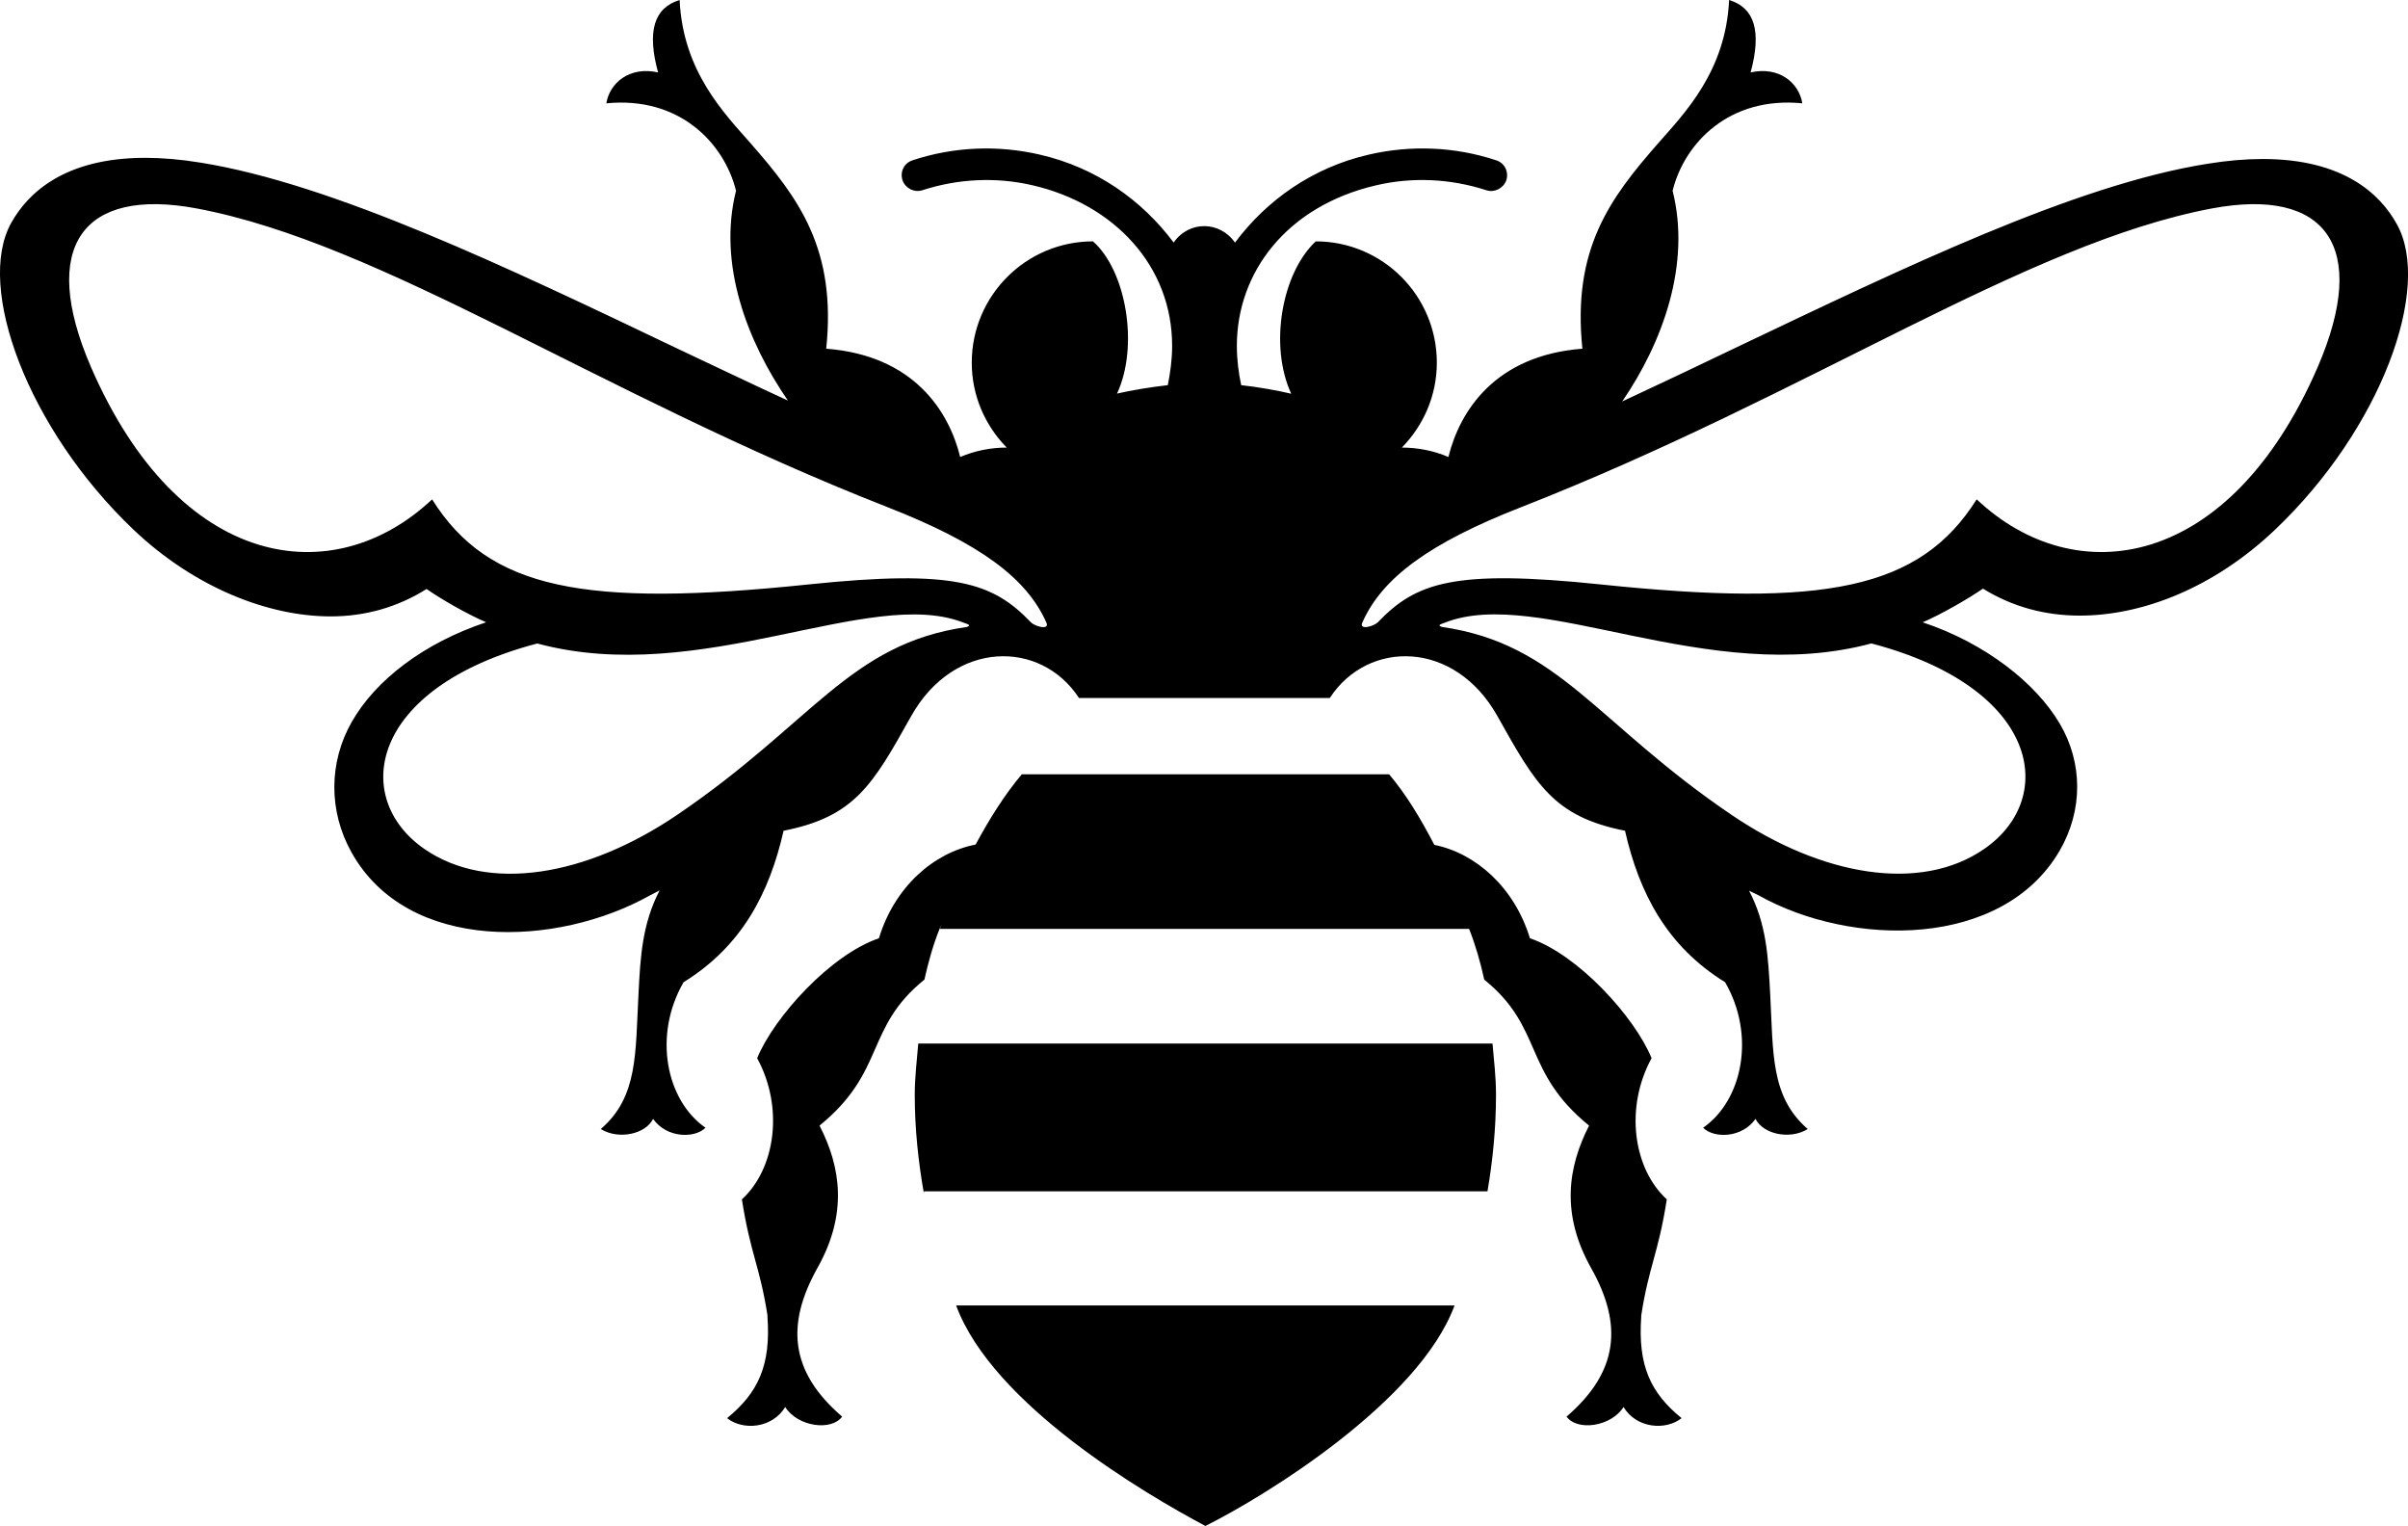 <svg xmlns="http://www.w3.org/2000/svg" xmlns:xlink="http://www.w3.org/1999/xlink" version="1.1" id="Layer_1" x="0px" y="0px" width="48.923px" height="30.997px" viewBox="0 0 48.923 30.997" enable-background="new 0 0 48.923 30.997" xml:space="preserve" class="svg-icon replaced-svg">
<path d="M13.37,1.471c-0.581-0.13-0.984,0.214-1.051,0.628c1.478-0.147,2.391,0.799,2.635,1.776  c-0.377,1.493,0.231,3.067,1.054,4.262C15.25,7.788,14.48,7.419,13.719,7.06C10.31,5.432,6.764,3.734,4.071,3.303  c-0.398-0.065-0.777-0.097-1.12-0.097c-1.645,0-2.39,0.721-2.725,1.325c-0.724,1.304,0.338,4.181,2.484,6.226  c1.239,1.177,2.737,1.764,4.009,1.764c0.703,0,1.359-0.187,1.948-0.557c0.278,0.197,0.839,0.52,1.21,0.676  c-1.273,0.424-2.25,1.18-2.729,2.022c-0.471,0.822-0.474,1.817-0.007,2.651c1.144,2.053,4.18,1.932,6.068,0.873l0.192-0.099  c-0.352,0.679-0.391,1.341-0.429,2.112c-0.065,1.188-0.004,2.081-0.766,2.735c0.361,0.223,0.908,0.106,1.063-0.206  c0.274,0.391,0.841,0.401,1.065,0.18c-0.8-0.554-1.071-1.875-0.446-2.956c1.18-0.73,1.743-1.804,2.032-3.077  c1.448-0.284,1.814-0.937,2.589-2.323c0.87-1.556,2.636-1.564,3.413-0.373h5.095c0.774-1.191,2.542-1.183,3.409,0.373  c0.776,1.385,1.142,2.038,2.589,2.323c0.29,1.273,0.853,2.348,2.034,3.077c0.625,1.082,0.352,2.402-0.447,2.956  c0.223,0.221,0.79,0.211,1.065-0.18c0.155,0.312,0.699,0.429,1.061,0.206c-0.76-0.654-0.699-1.547-0.763-2.735  c-0.041-0.771-0.076-1.433-0.43-2.107l0.192,0.094c1.889,1.06,4.964,1.089,6.122-0.912c0.471-0.813,0.471-1.78-0.004-2.579  c-0.487-0.824-1.511-1.63-2.782-2.054c0.368-0.156,0.942-0.488,1.224-0.684c0.595,0.367,1.257,0.548,1.965,0.548  c1.284,0,2.735-0.57,3.973-1.748c2.149-2.045,3.197-4.913,2.469-6.207c-0.335-0.606-1.08-1.32-2.724-1.32  c-0.346,0-0.722,0.032-1.122,0.097c-2.694,0.427-6.193,2.122-9.602,3.745c-0.758,0.364-1.528,0.73-2.288,1.083  c0.822-1.198,1.401-2.787,1.024-4.28c0.242-0.977,1.158-1.923,2.635-1.776c-0.066-0.414-0.469-0.758-1.05-0.628  C35.793,0.635,35.65,0.159,35.13,0c-0.068,1.459-0.915,2.309-1.451,2.921c-0.965,1.104-1.74,2.135-1.53,4.162  c-1.779,0.137-2.493,1.272-2.722,2.2c-0.287-0.124-0.609-0.19-0.945-0.192c0.436-0.445,0.71-1.052,0.71-1.724  c0-1.36-1.101-2.464-2.46-2.464c-0.694,0.648-0.949,2.124-0.498,3.095c-0.272-0.066-0.72-0.144-1.017-0.174  c-0.054-0.256-0.088-0.519-0.088-0.799c0-1.487,1.007-2.835,2.825-3.26c0.744-0.174,1.516-0.137,2.247,0.1  c0.159,0.052,0.343-0.037,0.402-0.202c0.055-0.172-0.032-0.352-0.206-0.407c-0.831-0.276-1.731-0.314-2.588-0.115  c-1.139,0.262-2.071,0.921-2.717,1.786H25.09c-0.302-0.436-0.93-0.454-1.245,0c-0.646-0.865-1.578-1.524-2.718-1.786  c-0.856-0.199-1.755-0.161-2.586,0.115c-0.172,0.055-0.262,0.234-0.204,0.407c0.058,0.165,0.241,0.253,0.4,0.202  c0.729-0.237,1.505-0.274,2.247-0.1c1.653,0.385,2.83,1.636,2.83,3.26c0,0.28-0.037,0.542-0.088,0.799  c-0.302,0.032-0.753,0.105-1.032,0.171c0.452-0.97,0.183-2.501-0.488-3.092c-1.36,0-2.463,1.104-2.463,2.464  c0,0.672,0.273,1.279,0.71,1.724c-0.335,0.001-0.655,0.068-0.945,0.192c-0.228-0.928-0.941-2.063-2.722-2.2  c0.212-2.026-0.561-3.058-1.527-4.162C14.723,2.309,13.875,1.459,13.808,0C13.287,0.159,13.142,0.635,13.37,1.471L13.37,1.471z   M40.318,17.241c-1.293,0.899-3.3,0.56-5.14-0.69c-2.748-1.861-3.499-3.472-5.882-3.816c-0.102-0.035-0.034-0.053,0.062-0.088  c1.906-0.749,5.343,1.317,8.663,0.423C41.444,13.969,41.808,16.208,40.318,17.241L40.318,17.241z M30.915,10.298  c5.854-2.293,10.238-5.351,14.025-6.064c2.31-0.433,3.211,0.765,2.147,3.226c-1.789,4.122-4.918,4.576-6.927,2.683  c-1.15,1.826-3.085,2.205-7.655,1.727c-2.968-0.308-3.737-0.037-4.51,0.769c-0.094,0.091-0.39,0.165-0.317,0.007  C28.077,11.747,29.019,11.038,30.915,10.298L30.915,10.298z M19.64,12.736c-2.386,0.343-3.133,1.954-5.882,3.816  c-1.841,1.25-3.845,1.589-5.14,0.69c-1.489-1.033-1.124-3.272,2.298-4.171c3.32,0.895,6.756-1.172,8.661-0.423  C19.675,12.683,19.74,12.701,19.64,12.736L19.64,12.736z M18.022,10.298c1.894,0.74,2.839,1.449,3.237,2.349  c0.072,0.158-0.225,0.084-0.315-0.007c-0.775-0.806-1.544-1.077-4.51-0.769c-4.571,0.477-6.508,0.099-7.655-1.727  C6.765,12.036,3.64,11.582,1.85,7.46C0.784,4.999,1.685,3.801,3.996,4.234C7.786,4.947,12.168,8.005,18.022,10.298L18.022,10.298z   M31.827,28.776c0.222,0.301,0.906,0.203,1.158-0.195c0.263,0.435,0.854,0.482,1.18,0.226c-0.631-0.513-0.892-1.068-0.82-2.065  c0-0.009,0-0.006-0.002-0.009c0.155-1.014,0.348-1.26,0.521-2.37c-0.687-0.629-0.855-1.872-0.309-2.868  c-0.346-0.841-1.493-2.104-2.472-2.436c-0.316-1.035-1.1-1.727-1.942-1.897c-0.272-0.522-0.566-1.018-0.919-1.434H20.76  c-0.354,0.42-0.659,0.909-0.939,1.428c-0.852,0.164-1.648,0.861-1.964,1.903c-0.98,0.332-2.128,1.595-2.474,2.436  c0.544,0.996,0.375,2.239-0.31,2.868c0.173,1.11,0.365,1.356,0.522,2.37c0,0.003-0.003,0-0.003,0.009  c0.073,0.996-0.192,1.552-0.82,2.065c0.323,0.256,0.916,0.209,1.181-0.226c0.251,0.398,0.935,0.495,1.157,0.195  c-1.069-0.917-1.139-1.876-0.507-3.012c0.626-1.107,0.48-2.057,0.047-2.9c1.355-1.102,0.915-1.984,2.131-2.965  c0.075-0.336,0.171-0.69,0.307-1.03l0.042-0.09l-0.035,0.09h10.753c0.134,0.34,0.234,0.694,0.307,1.03  c1.215,0.982,0.774,1.863,2.13,2.965c-0.43,0.843-0.579,1.794,0.045,2.9C32.968,26.9,32.892,27.86,31.827,28.776L31.827,28.776z   M24.49,30.997c1.218-0.607,4.342-2.527,5.062-4.48H19.425C20.171,28.534,23.278,30.353,24.49,30.997L24.49,30.997z M30.394,22.236  c0-0.361-0.042-0.702-0.071-1.039H18.656c-0.027,0.338-0.071,0.678-0.071,1.039c0,0.696,0.072,1.36,0.186,2.009v-0.046h11.45  C30.329,23.567,30.394,22.914,30.394,22.236L30.394,22.236z"></path>
</svg>
